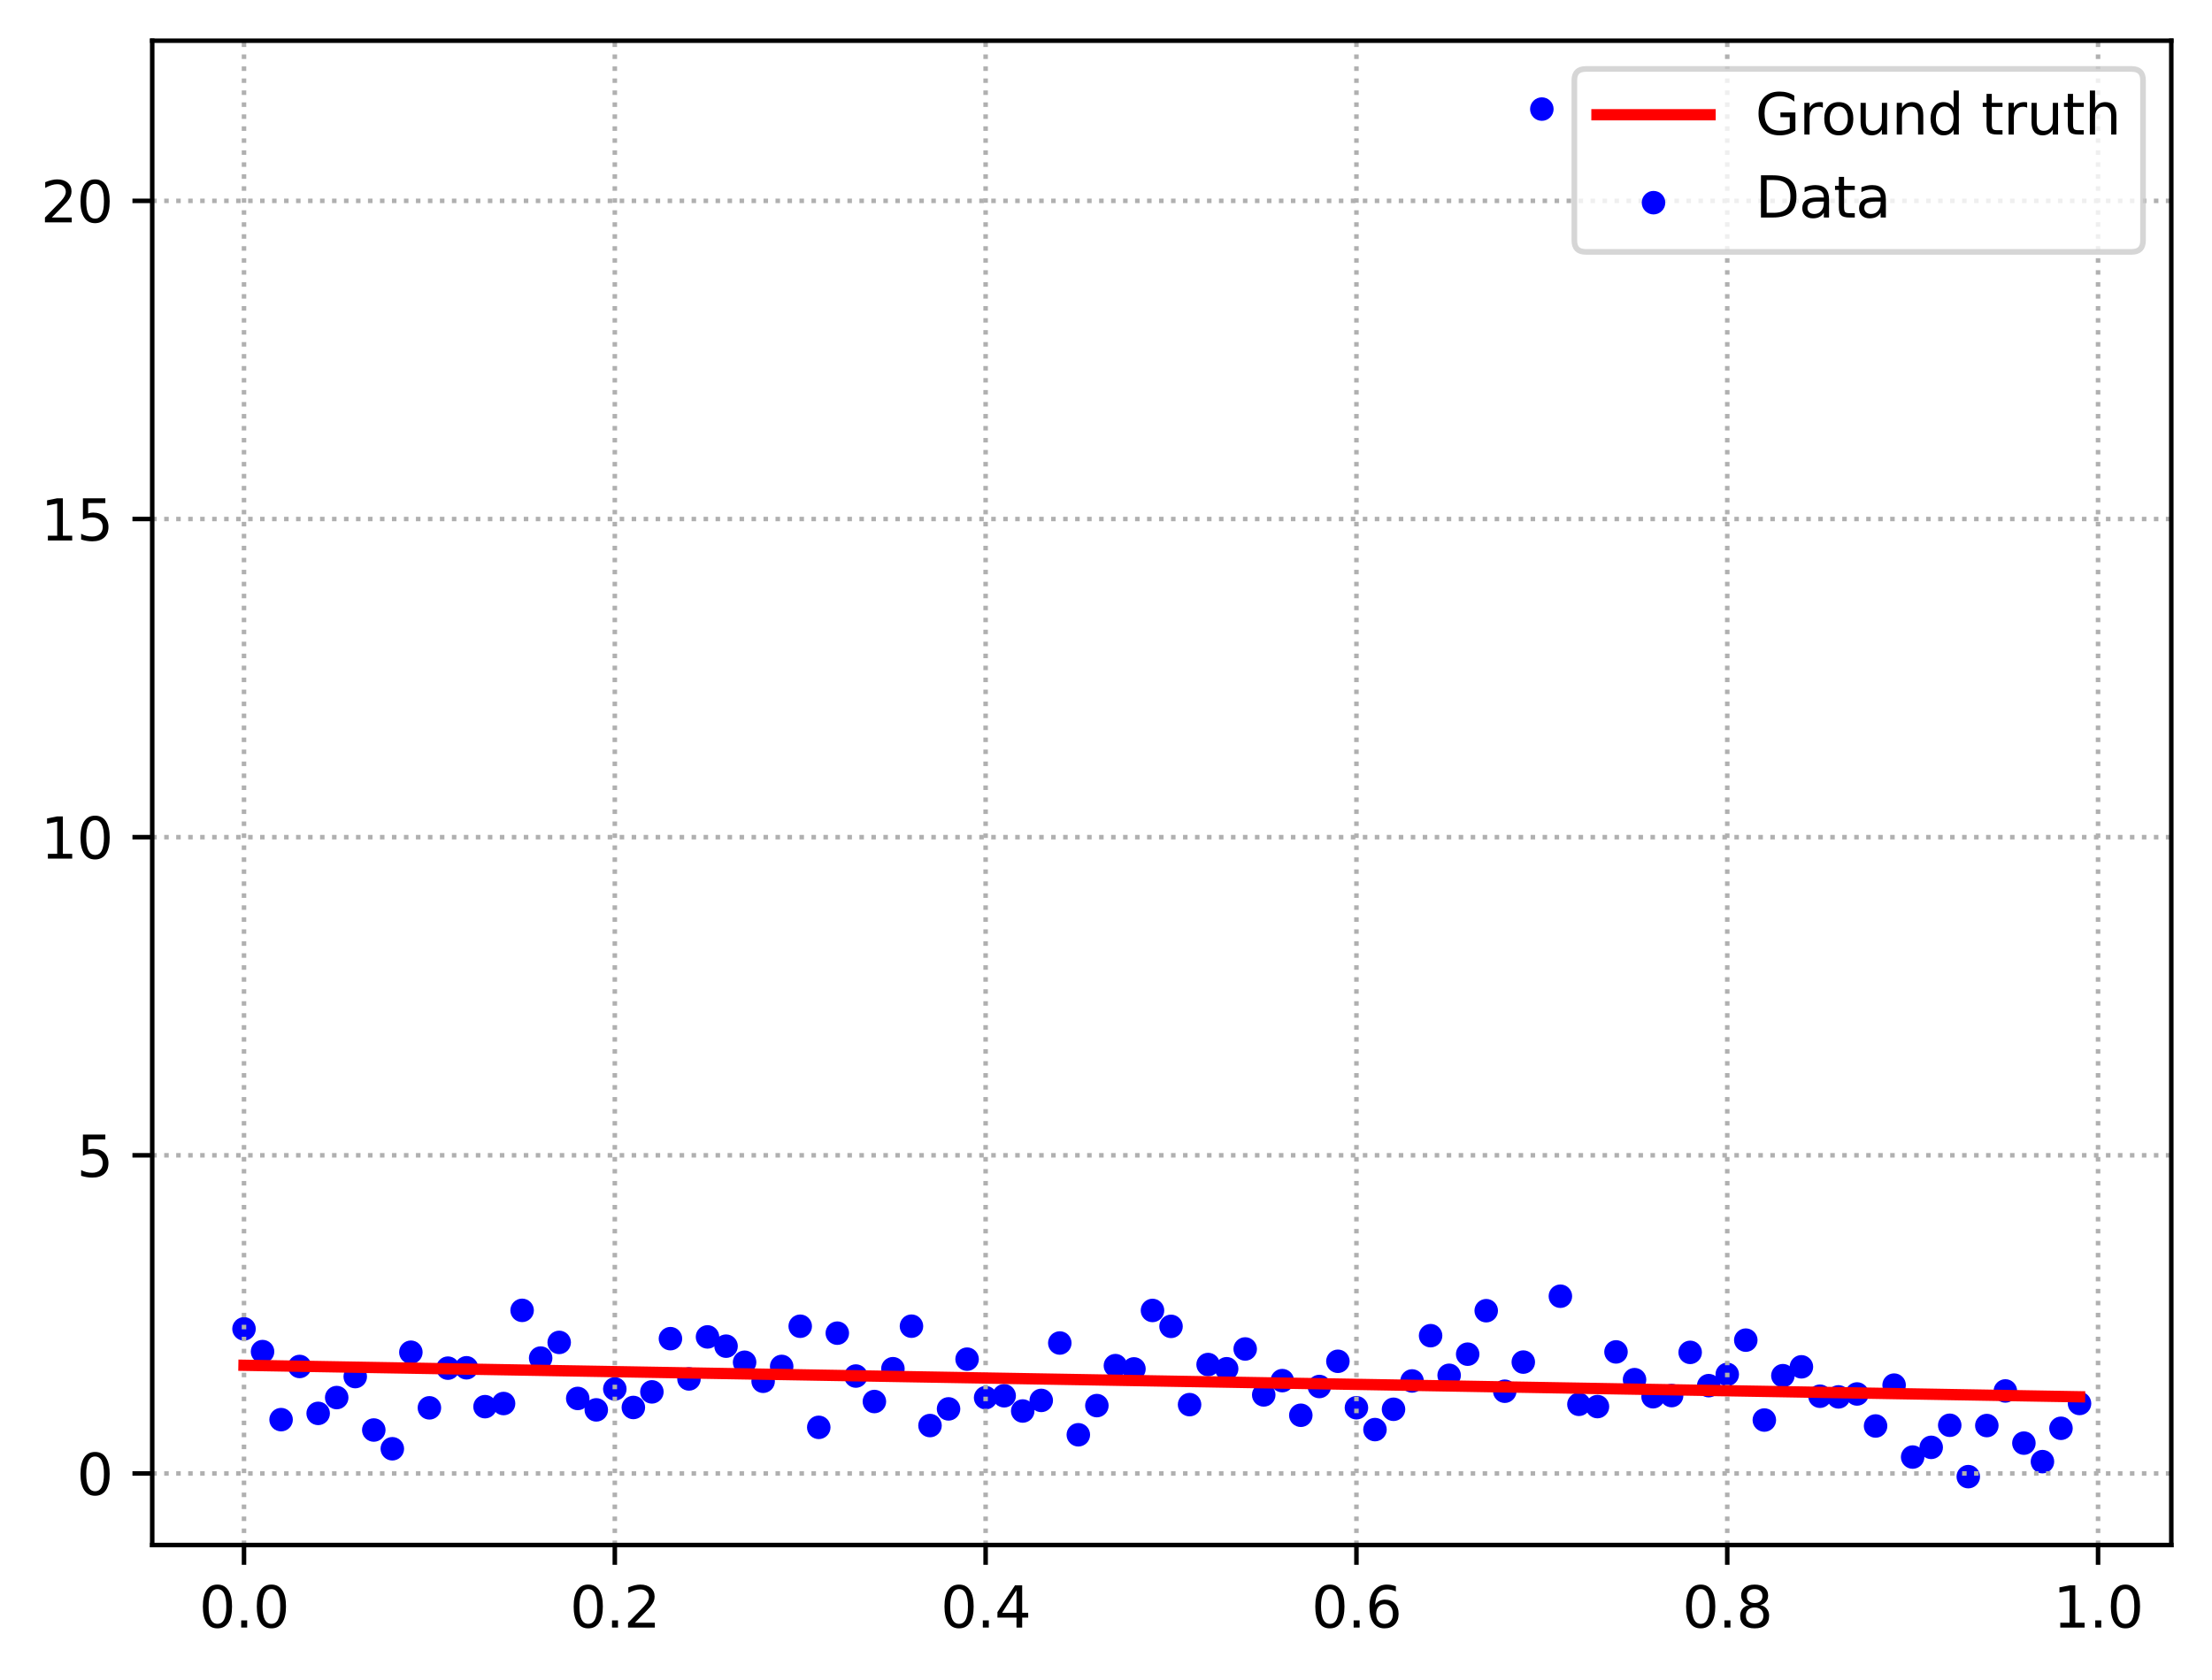 <?xml version="1.0" encoding="utf-8" standalone="no"?>
<!DOCTYPE svg PUBLIC "-//W3C//DTD SVG 1.1//EN"
  "http://www.w3.org/Graphics/SVG/1.1/DTD/svg11.dtd">
<svg xmlns:xlink="http://www.w3.org/1999/xlink" width="391.245pt" height="297.19pt" viewBox="0 0 391.245 297.19" xmlns="http://www.w3.org/2000/svg" version="1.1">
 <defs>
  <style type="text/css">*{stroke-linejoin: round; stroke-linecap: butt}</style>
 </defs>
 <g id="figure_1">
  <g id="patch_1">
   <path d="M 0 297.19 
L 391.245 297.19 
L 391.245 0 
L 0 0 
z
" style="fill: #ffffff"/>
  </g>
  <g id="axes_1">
   <g id="patch_2">
    <path d="M 26.925 273.312 
L 384.045 273.312 
L 384.045 7.2 
L 26.925 7.2 
z
" style="fill: #ffffff"/>
   </g>
   <g id="PathCollection_1">
    <defs>
     <path id="m711067a8f9" d="M 0 1.581 
C 0.419 1.581 0.822 1.415 1.118 1.118 
C 1.415 0.822 1.581 0.419 1.581 0 
C 1.581 -0.419 1.415 -0.822 1.118 -1.118 
C 0.822 -1.415 0.419 -1.581 0 -1.581 
C -0.419 -1.581 -0.822 -1.415 -1.118 -1.118 
C -1.415 -0.822 -1.581 -0.419 -1.581 0 
C -1.581 0.419 -1.415 0.822 -1.118 1.118 
C -0.822 1.415 -0.419 1.581 0 1.581 
z
" style="stroke: #0000ff"/>
    </defs>
    <g clip-path="url(#pd118bd5123)">
     <use xlink:href="#m711067a8f9" x="43.158" y="235.075" style="fill: #0000ff; stroke: #0000ff"/>
     <use xlink:href="#m711067a8f9" x="46.437" y="239.096" style="fill: #0000ff; stroke: #0000ff"/>
     <use xlink:href="#m711067a8f9" x="49.716" y="251.131" style="fill: #0000ff; stroke: #0000ff"/>
     <use xlink:href="#m711067a8f9" x="52.996" y="241.727" style="fill: #0000ff; stroke: #0000ff"/>
     <use xlink:href="#m711067a8f9" x="56.275" y="250.025" style="fill: #0000ff; stroke: #0000ff"/>
     <use xlink:href="#m711067a8f9" x="59.554" y="247.228" style="fill: #0000ff; stroke: #0000ff"/>
     <use xlink:href="#m711067a8f9" x="62.834" y="243.515" style="fill: #0000ff; stroke: #0000ff"/>
     <use xlink:href="#m711067a8f9" x="66.113" y="252.968" style="fill: #0000ff; stroke: #0000ff"/>
     <use xlink:href="#m711067a8f9" x="69.392" y="256.284" style="fill: #0000ff; stroke: #0000ff"/>
     <use xlink:href="#m711067a8f9" x="72.672" y="239.209" style="fill: #0000ff; stroke: #0000ff"/>
     <use xlink:href="#m711067a8f9" x="75.951" y="249.044" style="fill: #0000ff; stroke: #0000ff"/>
     <use xlink:href="#m711067a8f9" x="79.23" y="242.026" style="fill: #0000ff; stroke: #0000ff"/>
     <use xlink:href="#m711067a8f9" x="82.51" y="241.96" style="fill: #0000ff; stroke: #0000ff"/>
     <use xlink:href="#m711067a8f9" x="85.789" y="248.836" style="fill: #0000ff; stroke: #0000ff"/>
     <use xlink:href="#m711067a8f9" x="89.068" y="248.282" style="fill: #0000ff; stroke: #0000ff"/>
     <use xlink:href="#m711067a8f9" x="92.348" y="231.8" style="fill: #0000ff; stroke: #0000ff"/>
     <use xlink:href="#m711067a8f9" x="95.627" y="240.241" style="fill: #0000ff; stroke: #0000ff"/>
     <use xlink:href="#m711067a8f9" x="98.906" y="237.47" style="fill: #0000ff; stroke: #0000ff"/>
     <use xlink:href="#m711067a8f9" x="102.186" y="247.382" style="fill: #0000ff; stroke: #0000ff"/>
     <use xlink:href="#m711067a8f9" x="105.465" y="249.404" style="fill: #0000ff; stroke: #0000ff"/>
     <use xlink:href="#m711067a8f9" x="108.745" y="245.701" style="fill: #0000ff; stroke: #0000ff"/>
     <use xlink:href="#m711067a8f9" x="112.024" y="248.98" style="fill: #0000ff; stroke: #0000ff"/>
     <use xlink:href="#m711067a8f9" x="115.303" y="246.22" style="fill: #0000ff; stroke: #0000ff"/>
     <use xlink:href="#m711067a8f9" x="118.583" y="236.807" style="fill: #0000ff; stroke: #0000ff"/>
     <use xlink:href="#m711067a8f9" x="121.862" y="243.931" style="fill: #0000ff; stroke: #0000ff"/>
     <use xlink:href="#m711067a8f9" x="125.141" y="236.497" style="fill: #0000ff; stroke: #0000ff"/>
     <use xlink:href="#m711067a8f9" x="128.421" y="238.135" style="fill: #0000ff; stroke: #0000ff"/>
     <use xlink:href="#m711067a8f9" x="131.7" y="240.981" style="fill: #0000ff; stroke: #0000ff"/>
     <use xlink:href="#m711067a8f9" x="134.979" y="244.344" style="fill: #0000ff; stroke: #0000ff"/>
     <use xlink:href="#m711067a8f9" x="138.259" y="241.72" style="fill: #0000ff; stroke: #0000ff"/>
     <use xlink:href="#m711067a8f9" x="141.538" y="234.61" style="fill: #0000ff; stroke: #0000ff"/>
     <use xlink:href="#m711067a8f9" x="144.817" y="252.496" style="fill: #0000ff; stroke: #0000ff"/>
     <use xlink:href="#m711067a8f9" x="148.097" y="235.832" style="fill: #0000ff; stroke: #0000ff"/>
     <use xlink:href="#m711067a8f9" x="151.376" y="243.421" style="fill: #0000ff; stroke: #0000ff"/>
     <use xlink:href="#m711067a8f9" x="154.655" y="247.928" style="fill: #0000ff; stroke: #0000ff"/>
     <use xlink:href="#m711067a8f9" x="157.935" y="242.122" style="fill: #0000ff; stroke: #0000ff"/>
     <use xlink:href="#m711067a8f9" x="161.214" y="234.599" style="fill: #0000ff; stroke: #0000ff"/>
     <use xlink:href="#m711067a8f9" x="164.493" y="252.179" style="fill: #0000ff; stroke: #0000ff"/>
     <use xlink:href="#m711067a8f9" x="167.773" y="249.229" style="fill: #0000ff; stroke: #0000ff"/>
     <use xlink:href="#m711067a8f9" x="171.052" y="240.434" style="fill: #0000ff; stroke: #0000ff"/>
     <use xlink:href="#m711067a8f9" x="174.331" y="247.248" style="fill: #0000ff; stroke: #0000ff"/>
     <use xlink:href="#m711067a8f9" x="177.611" y="246.909" style="fill: #0000ff; stroke: #0000ff"/>
     <use xlink:href="#m711067a8f9" x="180.89" y="249.605" style="fill: #0000ff; stroke: #0000ff"/>
     <use xlink:href="#m711067a8f9" x="184.169" y="247.73" style="fill: #0000ff; stroke: #0000ff"/>
     <use xlink:href="#m711067a8f9" x="187.449" y="237.577" style="fill: #0000ff; stroke: #0000ff"/>
     <use xlink:href="#m711067a8f9" x="190.728" y="253.81" style="fill: #0000ff; stroke: #0000ff"/>
     <use xlink:href="#m711067a8f9" x="194.007" y="248.649" style="fill: #0000ff; stroke: #0000ff"/>
     <use xlink:href="#m711067a8f9" x="197.287" y="241.58" style="fill: #0000ff; stroke: #0000ff"/>
     <use xlink:href="#m711067a8f9" x="200.566" y="242.157" style="fill: #0000ff; stroke: #0000ff"/>
     <use xlink:href="#m711067a8f9" x="203.845" y="231.818" style="fill: #0000ff; stroke: #0000ff"/>
     <use xlink:href="#m711067a8f9" x="207.125" y="234.633" style="fill: #0000ff; stroke: #0000ff"/>
     <use xlink:href="#m711067a8f9" x="210.404" y="248.476" style="fill: #0000ff; stroke: #0000ff"/>
     <use xlink:href="#m711067a8f9" x="213.683" y="241.385" style="fill: #0000ff; stroke: #0000ff"/>
     <use xlink:href="#m711067a8f9" x="216.963" y="242.13" style="fill: #0000ff; stroke: #0000ff"/>
     <use xlink:href="#m711067a8f9" x="220.242" y="238.63" style="fill: #0000ff; stroke: #0000ff"/>
     <use xlink:href="#m711067a8f9" x="223.521" y="246.757" style="fill: #0000ff; stroke: #0000ff"/>
     <use xlink:href="#m711067a8f9" x="226.801" y="244.231" style="fill: #0000ff; stroke: #0000ff"/>
     <use xlink:href="#m711067a8f9" x="230.08" y="250.358" style="fill: #0000ff; stroke: #0000ff"/>
     <use xlink:href="#m711067a8f9" x="233.359" y="245.272" style="fill: #0000ff; stroke: #0000ff"/>
     <use xlink:href="#m711067a8f9" x="236.639" y="240.81" style="fill: #0000ff; stroke: #0000ff"/>
     <use xlink:href="#m711067a8f9" x="239.918" y="249.027" style="fill: #0000ff; stroke: #0000ff"/>
     <use xlink:href="#m711067a8f9" x="243.197" y="252.893" style="fill: #0000ff; stroke: #0000ff"/>
     <use xlink:href="#m711067a8f9" x="246.477" y="249.3" style="fill: #0000ff; stroke: #0000ff"/>
     <use xlink:href="#m711067a8f9" x="249.756" y="244.289" style="fill: #0000ff; stroke: #0000ff"/>
     <use xlink:href="#m711067a8f9" x="253.035" y="236.279" style="fill: #0000ff; stroke: #0000ff"/>
     <use xlink:href="#m711067a8f9" x="256.315" y="243.289" style="fill: #0000ff; stroke: #0000ff"/>
     <use xlink:href="#m711067a8f9" x="259.594" y="239.553" style="fill: #0000ff; stroke: #0000ff"/>
     <use xlink:href="#m711067a8f9" x="262.873" y="231.861" style="fill: #0000ff; stroke: #0000ff"/>
     <use xlink:href="#m711067a8f9" x="266.153" y="246.106" style="fill: #0000ff; stroke: #0000ff"/>
     <use xlink:href="#m711067a8f9" x="269.432" y="240.952" style="fill: #0000ff; stroke: #0000ff"/>
     <use xlink:href="#m711067a8f9" x="272.711" y="19.296" style="fill: #0000ff; stroke: #0000ff"/>
     <use xlink:href="#m711067a8f9" x="275.991" y="229.298" style="fill: #0000ff; stroke: #0000ff"/>
     <use xlink:href="#m711067a8f9" x="279.27" y="248.422" style="fill: #0000ff; stroke: #0000ff"/>
     <use xlink:href="#m711067a8f9" x="282.549" y="248.823" style="fill: #0000ff; stroke: #0000ff"/>
     <use xlink:href="#m711067a8f9" x="285.829" y="239.15" style="fill: #0000ff; stroke: #0000ff"/>
     <use xlink:href="#m711067a8f9" x="289.108" y="244.06" style="fill: #0000ff; stroke: #0000ff"/>
     <use xlink:href="#m711067a8f9" x="292.387" y="247.083" style="fill: #0000ff; stroke: #0000ff"/>
     <use xlink:href="#m711067a8f9" x="295.667" y="246.878" style="fill: #0000ff; stroke: #0000ff"/>
     <use xlink:href="#m711067a8f9" x="298.946" y="239.233" style="fill: #0000ff; stroke: #0000ff"/>
     <use xlink:href="#m711067a8f9" x="302.225" y="245.119" style="fill: #0000ff; stroke: #0000ff"/>
     <use xlink:href="#m711067a8f9" x="305.505" y="243.128" style="fill: #0000ff; stroke: #0000ff"/>
     <use xlink:href="#m711067a8f9" x="308.784" y="237.069" style="fill: #0000ff; stroke: #0000ff"/>
     <use xlink:href="#m711067a8f9" x="312.064" y="251.204" style="fill: #0000ff; stroke: #0000ff"/>
     <use xlink:href="#m711067a8f9" x="315.343" y="243.356" style="fill: #0000ff; stroke: #0000ff"/>
     <use xlink:href="#m711067a8f9" x="318.622" y="241.79" style="fill: #0000ff; stroke: #0000ff"/>
     <use xlink:href="#m711067a8f9" x="321.902" y="246.991" style="fill: #0000ff; stroke: #0000ff"/>
     <use xlink:href="#m711067a8f9" x="325.181" y="247.107" style="fill: #0000ff; stroke: #0000ff"/>
     <use xlink:href="#m711067a8f9" x="328.46" y="246.591" style="fill: #0000ff; stroke: #0000ff"/>
     <use xlink:href="#m711067a8f9" x="331.74" y="252.254" style="fill: #0000ff; stroke: #0000ff"/>
     <use xlink:href="#m711067a8f9" x="335.019" y="245.027" style="fill: #0000ff; stroke: #0000ff"/>
     <use xlink:href="#m711067a8f9" x="338.298" y="257.752" style="fill: #0000ff; stroke: #0000ff"/>
     <use xlink:href="#m711067a8f9" x="341.578" y="256.034" style="fill: #0000ff; stroke: #0000ff"/>
     <use xlink:href="#m711067a8f9" x="344.857" y="252.127" style="fill: #0000ff; stroke: #0000ff"/>
     <use xlink:href="#m711067a8f9" x="348.136" y="261.216" style="fill: #0000ff; stroke: #0000ff"/>
     <use xlink:href="#m711067a8f9" x="351.416" y="252.179" style="fill: #0000ff; stroke: #0000ff"/>
     <use xlink:href="#m711067a8f9" x="354.695" y="246.057" style="fill: #0000ff; stroke: #0000ff"/>
     <use xlink:href="#m711067a8f9" x="357.974" y="255.287" style="fill: #0000ff; stroke: #0000ff"/>
     <use xlink:href="#m711067a8f9" x="361.254" y="258.56" style="fill: #0000ff; stroke: #0000ff"/>
     <use xlink:href="#m711067a8f9" x="364.533" y="252.663" style="fill: #0000ff; stroke: #0000ff"/>
     <use xlink:href="#m711067a8f9" x="367.812" y="248.272" style="fill: #0000ff; stroke: #0000ff"/>
    </g>
   </g>
   <g id="matplotlib.axis_1">
    <g id="xtick_1">
     <g id="line2d_1">
      <path d="M 43.158 273.312 
L 43.158 7.2 
" clip-path="url(#pd118bd5123)" style="fill: none; stroke-dasharray: 0.8,1.32; stroke-dashoffset: 0; stroke: #b0b0b0; stroke-width: 0.8"/>
     </g>
     <g id="line2d_2">
      <defs>
       <path id="mae2f365fec" d="M 0 0 
L 0 3.5 
" style="stroke: #000000; stroke-width: 0.8"/>
      </defs>
      <g>
       <use xlink:href="#mae2f365fec" x="43.158" y="273.312" style="stroke: #000000; stroke-width: 0.8"/>
      </g>
     </g>
     <g id="text_1">
      <!-- 0.0 -->
      <g transform="translate(35.206 287.91) scale(0.1 -0.1)">
       <defs>
        <path id="DejaVuSans-30" d="M 2034 4250 
Q 1547 4250 1301 3770 
Q 1056 3291 1056 2328 
Q 1056 1369 1301 889 
Q 1547 409 2034 409 
Q 2525 409 2770 889 
Q 3016 1369 3016 2328 
Q 3016 3291 2770 3770 
Q 2525 4250 2034 4250 
z
M 2034 4750 
Q 2819 4750 3233 4129 
Q 3647 3509 3647 2328 
Q 3647 1150 3233 529 
Q 2819 -91 2034 -91 
Q 1250 -91 836 529 
Q 422 1150 422 2328 
Q 422 3509 836 4129 
Q 1250 4750 2034 4750 
z
" transform="scale(0.016)"/>
        <path id="DejaVuSans-2e" d="M 684 794 
L 1344 794 
L 1344 0 
L 684 0 
L 684 794 
z
" transform="scale(0.016)"/>
       </defs>
       <use xlink:href="#DejaVuSans-30"/>
       <use xlink:href="#DejaVuSans-2e" x="63.623"/>
       <use xlink:href="#DejaVuSans-30" x="95.41"/>
      </g>
     </g>
    </g>
    <g id="xtick_2">
     <g id="line2d_3">
      <path d="M 108.745 273.312 
L 108.745 7.2 
" clip-path="url(#pd118bd5123)" style="fill: none; stroke-dasharray: 0.8,1.32; stroke-dashoffset: 0; stroke: #b0b0b0; stroke-width: 0.8"/>
     </g>
     <g id="line2d_4">
      <g>
       <use xlink:href="#mae2f365fec" x="108.745" y="273.312" style="stroke: #000000; stroke-width: 0.8"/>
      </g>
     </g>
     <g id="text_2">
      <!-- 0.2 -->
      <g transform="translate(100.793 287.91) scale(0.1 -0.1)">
       <defs>
        <path id="DejaVuSans-32" d="M 1228 531 
L 3431 531 
L 3431 0 
L 469 0 
L 469 531 
Q 828 903 1448 1529 
Q 2069 2156 2228 2338 
Q 2531 2678 2651 2914 
Q 2772 3150 2772 3378 
Q 2772 3750 2511 3984 
Q 2250 4219 1831 4219 
Q 1534 4219 1204 4116 
Q 875 4013 500 3803 
L 500 4441 
Q 881 4594 1212 4672 
Q 1544 4750 1819 4750 
Q 2544 4750 2975 4387 
Q 3406 4025 3406 3419 
Q 3406 3131 3298 2873 
Q 3191 2616 2906 2266 
Q 2828 2175 2409 1742 
Q 1991 1309 1228 531 
z
" transform="scale(0.016)"/>
       </defs>
       <use xlink:href="#DejaVuSans-30"/>
       <use xlink:href="#DejaVuSans-2e" x="63.623"/>
       <use xlink:href="#DejaVuSans-32" x="95.41"/>
      </g>
     </g>
    </g>
    <g id="xtick_3">
     <g id="line2d_5">
      <path d="M 174.331 273.312 
L 174.331 7.2 
" clip-path="url(#pd118bd5123)" style="fill: none; stroke-dasharray: 0.8,1.32; stroke-dashoffset: 0; stroke: #b0b0b0; stroke-width: 0.8"/>
     </g>
     <g id="line2d_6">
      <g>
       <use xlink:href="#mae2f365fec" x="174.331" y="273.312" style="stroke: #000000; stroke-width: 0.8"/>
      </g>
     </g>
     <g id="text_3">
      <!-- 0.4 -->
      <g transform="translate(166.38 287.91) scale(0.1 -0.1)">
       <defs>
        <path id="DejaVuSans-34" d="M 2419 4116 
L 825 1625 
L 2419 1625 
L 2419 4116 
z
M 2253 4666 
L 3047 4666 
L 3047 1625 
L 3713 1625 
L 3713 1100 
L 3047 1100 
L 3047 0 
L 2419 0 
L 2419 1100 
L 313 1100 
L 313 1709 
L 2253 4666 
z
" transform="scale(0.016)"/>
       </defs>
       <use xlink:href="#DejaVuSans-30"/>
       <use xlink:href="#DejaVuSans-2e" x="63.623"/>
       <use xlink:href="#DejaVuSans-34" x="95.41"/>
      </g>
     </g>
    </g>
    <g id="xtick_4">
     <g id="line2d_7">
      <path d="M 239.918 273.312 
L 239.918 7.2 
" clip-path="url(#pd118bd5123)" style="fill: none; stroke-dasharray: 0.8,1.32; stroke-dashoffset: 0; stroke: #b0b0b0; stroke-width: 0.8"/>
     </g>
     <g id="line2d_8">
      <g>
       <use xlink:href="#mae2f365fec" x="239.918" y="273.312" style="stroke: #000000; stroke-width: 0.8"/>
      </g>
     </g>
     <g id="text_4">
      <!-- 0.6 -->
      <g transform="translate(231.966 287.91) scale(0.1 -0.1)">
       <defs>
        <path id="DejaVuSans-36" d="M 2113 2584 
Q 1688 2584 1439 2293 
Q 1191 2003 1191 1497 
Q 1191 994 1439 701 
Q 1688 409 2113 409 
Q 2538 409 2786 701 
Q 3034 994 3034 1497 
Q 3034 2003 2786 2293 
Q 2538 2584 2113 2584 
z
M 3366 4563 
L 3366 3988 
Q 3128 4100 2886 4159 
Q 2644 4219 2406 4219 
Q 1781 4219 1451 3797 
Q 1122 3375 1075 2522 
Q 1259 2794 1537 2939 
Q 1816 3084 2150 3084 
Q 2853 3084 3261 2657 
Q 3669 2231 3669 1497 
Q 3669 778 3244 343 
Q 2819 -91 2113 -91 
Q 1303 -91 875 529 
Q 447 1150 447 2328 
Q 447 3434 972 4092 
Q 1497 4750 2381 4750 
Q 2619 4750 2861 4703 
Q 3103 4656 3366 4563 
z
" transform="scale(0.016)"/>
       </defs>
       <use xlink:href="#DejaVuSans-30"/>
       <use xlink:href="#DejaVuSans-2e" x="63.623"/>
       <use xlink:href="#DejaVuSans-36" x="95.41"/>
      </g>
     </g>
    </g>
    <g id="xtick_5">
     <g id="line2d_9">
      <path d="M 305.505 273.312 
L 305.505 7.2 
" clip-path="url(#pd118bd5123)" style="fill: none; stroke-dasharray: 0.8,1.32; stroke-dashoffset: 0; stroke: #b0b0b0; stroke-width: 0.8"/>
     </g>
     <g id="line2d_10">
      <g>
       <use xlink:href="#mae2f365fec" x="305.505" y="273.312" style="stroke: #000000; stroke-width: 0.8"/>
      </g>
     </g>
     <g id="text_5">
      <!-- 0.8 -->
      <g transform="translate(297.553 287.91) scale(0.1 -0.1)">
       <defs>
        <path id="DejaVuSans-38" d="M 2034 2216 
Q 1584 2216 1326 1975 
Q 1069 1734 1069 1313 
Q 1069 891 1326 650 
Q 1584 409 2034 409 
Q 2484 409 2743 651 
Q 3003 894 3003 1313 
Q 3003 1734 2745 1975 
Q 2488 2216 2034 2216 
z
M 1403 2484 
Q 997 2584 770 2862 
Q 544 3141 544 3541 
Q 544 4100 942 4425 
Q 1341 4750 2034 4750 
Q 2731 4750 3128 4425 
Q 3525 4100 3525 3541 
Q 3525 3141 3298 2862 
Q 3072 2584 2669 2484 
Q 3125 2378 3379 2068 
Q 3634 1759 3634 1313 
Q 3634 634 3220 271 
Q 2806 -91 2034 -91 
Q 1263 -91 848 271 
Q 434 634 434 1313 
Q 434 1759 690 2068 
Q 947 2378 1403 2484 
z
M 1172 3481 
Q 1172 3119 1398 2916 
Q 1625 2713 2034 2713 
Q 2441 2713 2670 2916 
Q 2900 3119 2900 3481 
Q 2900 3844 2670 4047 
Q 2441 4250 2034 4250 
Q 1625 4250 1398 4047 
Q 1172 3844 1172 3481 
z
" transform="scale(0.016)"/>
       </defs>
       <use xlink:href="#DejaVuSans-30"/>
       <use xlink:href="#DejaVuSans-2e" x="63.623"/>
       <use xlink:href="#DejaVuSans-38" x="95.41"/>
      </g>
     </g>
    </g>
    <g id="xtick_6">
     <g id="line2d_11">
      <path d="M 371.092 273.312 
L 371.092 7.2 
" clip-path="url(#pd118bd5123)" style="fill: none; stroke-dasharray: 0.8,1.32; stroke-dashoffset: 0; stroke: #b0b0b0; stroke-width: 0.8"/>
     </g>
     <g id="line2d_12">
      <g>
       <use xlink:href="#mae2f365fec" x="371.092" y="273.312" style="stroke: #000000; stroke-width: 0.8"/>
      </g>
     </g>
     <g id="text_6">
      <!-- 1.0 -->
      <g transform="translate(363.14 287.91) scale(0.1 -0.1)">
       <defs>
        <path id="DejaVuSans-31" d="M 794 531 
L 1825 531 
L 1825 4091 
L 703 3866 
L 703 4441 
L 1819 4666 
L 2450 4666 
L 2450 531 
L 3481 531 
L 3481 0 
L 794 0 
L 794 531 
z
" transform="scale(0.016)"/>
       </defs>
       <use xlink:href="#DejaVuSans-31"/>
       <use xlink:href="#DejaVuSans-2e" x="63.623"/>
       <use xlink:href="#DejaVuSans-30" x="95.41"/>
      </g>
     </g>
    </g>
   </g>
   <g id="matplotlib.axis_2">
    <g id="ytick_1">
     <g id="line2d_13">
      <path d="M 26.925 260.652 
L 384.045 260.652 
" clip-path="url(#pd118bd5123)" style="fill: none; stroke-dasharray: 0.8,1.32; stroke-dashoffset: 0; stroke: #b0b0b0; stroke-width: 0.8"/>
     </g>
     <g id="line2d_14">
      <defs>
       <path id="m6a36a3dc8b" d="M 0 0 
L -3.5 0 
" style="stroke: #000000; stroke-width: 0.8"/>
      </defs>
      <g>
       <use xlink:href="#m6a36a3dc8b" x="26.925" y="260.652" style="stroke: #000000; stroke-width: 0.8"/>
      </g>
     </g>
     <g id="text_7">
      <!-- 0 -->
      <g transform="translate(13.562 264.451) scale(0.1 -0.1)">
       <use xlink:href="#DejaVuSans-30"/>
      </g>
     </g>
    </g>
    <g id="ytick_2">
     <g id="line2d_15">
      <path d="M 26.925 204.372 
L 384.045 204.372 
" clip-path="url(#pd118bd5123)" style="fill: none; stroke-dasharray: 0.8,1.32; stroke-dashoffset: 0; stroke: #b0b0b0; stroke-width: 0.8"/>
     </g>
     <g id="line2d_16">
      <g>
       <use xlink:href="#m6a36a3dc8b" x="26.925" y="204.372" style="stroke: #000000; stroke-width: 0.8"/>
      </g>
     </g>
     <g id="text_8">
      <!-- 5 -->
      <g transform="translate(13.562 208.171) scale(0.1 -0.1)">
       <defs>
        <path id="DejaVuSans-35" d="M 691 4666 
L 3169 4666 
L 3169 4134 
L 1269 4134 
L 1269 2991 
Q 1406 3038 1543 3061 
Q 1681 3084 1819 3084 
Q 2600 3084 3056 2656 
Q 3513 2228 3513 1497 
Q 3513 744 3044 326 
Q 2575 -91 1722 -91 
Q 1428 -91 1123 -41 
Q 819 9 494 109 
L 494 744 
Q 775 591 1075 516 
Q 1375 441 1709 441 
Q 2250 441 2565 725 
Q 2881 1009 2881 1497 
Q 2881 1984 2565 2268 
Q 2250 2553 1709 2553 
Q 1456 2553 1204 2497 
Q 953 2441 691 2322 
L 691 4666 
z
" transform="scale(0.016)"/>
       </defs>
       <use xlink:href="#DejaVuSans-35"/>
      </g>
     </g>
    </g>
    <g id="ytick_3">
     <g id="line2d_17">
      <path d="M 26.925 148.092 
L 384.045 148.092 
" clip-path="url(#pd118bd5123)" style="fill: none; stroke-dasharray: 0.8,1.32; stroke-dashoffset: 0; stroke: #b0b0b0; stroke-width: 0.8"/>
     </g>
     <g id="line2d_18">
      <g>
       <use xlink:href="#m6a36a3dc8b" x="26.925" y="148.092" style="stroke: #000000; stroke-width: 0.8"/>
      </g>
     </g>
     <g id="text_9">
      <!-- 10 -->
      <g transform="translate(7.2 151.891) scale(0.1 -0.1)">
       <use xlink:href="#DejaVuSans-31"/>
       <use xlink:href="#DejaVuSans-30" x="63.623"/>
      </g>
     </g>
    </g>
    <g id="ytick_4">
     <g id="line2d_19">
      <path d="M 26.925 91.812 
L 384.045 91.812 
" clip-path="url(#pd118bd5123)" style="fill: none; stroke-dasharray: 0.8,1.32; stroke-dashoffset: 0; stroke: #b0b0b0; stroke-width: 0.8"/>
     </g>
     <g id="line2d_20">
      <g>
       <use xlink:href="#m6a36a3dc8b" x="26.925" y="91.812" style="stroke: #000000; stroke-width: 0.8"/>
      </g>
     </g>
     <g id="text_10">
      <!-- 15 -->
      <g transform="translate(7.2 95.612) scale(0.1 -0.1)">
       <use xlink:href="#DejaVuSans-31"/>
       <use xlink:href="#DejaVuSans-35" x="63.623"/>
      </g>
     </g>
    </g>
    <g id="ytick_5">
     <g id="line2d_21">
      <path d="M 26.925 35.532 
L 384.045 35.532 
" clip-path="url(#pd118bd5123)" style="fill: none; stroke-dasharray: 0.8,1.32; stroke-dashoffset: 0; stroke: #b0b0b0; stroke-width: 0.8"/>
     </g>
     <g id="line2d_22">
      <g>
       <use xlink:href="#m6a36a3dc8b" x="26.925" y="35.532" style="stroke: #000000; stroke-width: 0.8"/>
      </g>
     </g>
     <g id="text_11">
      <!-- 20 -->
      <g transform="translate(7.2 39.332) scale(0.1 -0.1)">
       <use xlink:href="#DejaVuSans-32"/>
       <use xlink:href="#DejaVuSans-30" x="63.623"/>
      </g>
     </g>
    </g>
   </g>
   <g id="line2d_23">
    <path d="M 43.158 241.517 
L 46.437 241.573 
L 49.716 241.629 
L 52.996 241.686 
L 56.275 241.742 
L 59.554 241.798 
L 62.834 241.855 
L 66.113 241.911 
L 69.392 241.967 
L 72.672 242.023 
L 75.951 242.08 
L 79.23 242.136 
L 82.51 242.192 
L 85.789 242.248 
L 89.068 242.305 
L 92.348 242.361 
L 95.627 242.417 
L 98.906 242.474 
L 102.186 242.53 
L 105.465 242.586 
L 108.745 242.642 
L 112.024 242.699 
L 115.303 242.755 
L 118.583 242.811 
L 121.862 242.868 
L 125.141 242.924 
L 128.421 242.98 
L 131.7 243.036 
L 134.979 243.093 
L 138.259 243.149 
L 141.538 243.205 
L 144.817 243.262 
L 148.097 243.318 
L 151.376 243.374 
L 154.655 243.43 
L 157.935 243.487 
L 161.214 243.543 
L 164.493 243.599 
L 167.773 243.655 
L 171.052 243.712 
L 174.331 243.768 
L 177.611 243.824 
L 180.89 243.881 
L 184.169 243.937 
L 187.449 243.993 
L 190.728 244.049 
L 194.007 244.106 
L 197.287 244.162 
L 200.566 244.218 
L 203.845 244.275 
L 207.125 244.331 
L 210.404 244.387 
L 213.683 244.443 
L 216.963 244.5 
L 220.242 244.556 
L 223.521 244.612 
L 226.801 244.669 
L 230.08 244.725 
L 233.359 244.781 
L 236.639 244.837 
L 239.918 244.894 
L 243.197 244.95 
L 246.477 245.006 
L 249.756 245.062 
L 253.035 245.119 
L 256.315 245.175 
L 259.594 245.231 
L 262.873 245.288 
L 266.153 245.344 
L 269.432 245.4 
L 272.711 245.456 
L 275.991 245.513 
L 279.27 245.569 
L 282.549 245.625 
L 285.829 245.682 
L 289.108 245.738 
L 292.387 245.794 
L 295.667 245.85 
L 298.946 245.907 
L 302.225 245.963 
L 305.505 246.019 
L 308.784 246.076 
L 312.064 246.132 
L 315.343 246.188 
L 318.622 246.244 
L 321.902 246.301 
L 325.181 246.357 
L 328.46 246.413 
L 331.74 246.469 
L 335.019 246.526 
L 338.298 246.582 
L 341.578 246.638 
L 344.857 246.695 
L 348.136 246.751 
L 351.416 246.807 
L 354.695 246.863 
L 357.974 246.92 
L 361.254 246.976 
L 364.533 247.032 
L 367.812 247.089 
" clip-path="url(#pd118bd5123)" style="fill: none; stroke: #ff0000; stroke-width: 2; stroke-linecap: square"/>
   </g>
   <g id="patch_3">
    <path d="M 26.925 273.312 
L 26.925 7.2 
" style="fill: none; stroke: #000000; stroke-width: 0.8; stroke-linejoin: miter; stroke-linecap: square"/>
   </g>
   <g id="patch_4">
    <path d="M 384.045 273.312 
L 384.045 7.2 
" style="fill: none; stroke: #000000; stroke-width: 0.8; stroke-linejoin: miter; stroke-linecap: square"/>
   </g>
   <g id="patch_5">
    <path d="M 26.925 273.312 
L 384.045 273.312 
" style="fill: none; stroke: #000000; stroke-width: 0.8; stroke-linejoin: miter; stroke-linecap: square"/>
   </g>
   <g id="patch_6">
    <path d="M 26.925 7.2 
L 384.045 7.2 
" style="fill: none; stroke: #000000; stroke-width: 0.8; stroke-linejoin: miter; stroke-linecap: square"/>
   </g>
   <g id="legend_1">
    <g id="patch_7">
     <path d="M 280.464 44.556 
L 377.045 44.556 
Q 379.045 44.556 379.045 42.556 
L 379.045 14.2 
Q 379.045 12.2 377.045 12.2 
L 280.464 12.2 
Q 278.464 12.2 278.464 14.2 
L 278.464 42.556 
Q 278.464 44.556 280.464 44.556 
z
" style="fill: #ffffff; opacity: 0.8; stroke: #cccccc; stroke-linejoin: miter"/>
    </g>
    <g id="line2d_24">
     <path d="M 282.464 20.298 
L 292.464 20.298 
L 302.464 20.298 
" style="fill: none; stroke: #ff0000; stroke-width: 2; stroke-linecap: square"/>
    </g>
    <g id="text_12">
     <!-- Ground truth -->
     <g transform="translate(310.464 23.798) scale(0.1 -0.1)">
      <defs>
       <path id="DejaVuSans-47" d="M 3809 666 
L 3809 1919 
L 2778 1919 
L 2778 2438 
L 4434 2438 
L 4434 434 
Q 4069 175 3628 42 
Q 3188 -91 2688 -91 
Q 1594 -91 976 548 
Q 359 1188 359 2328 
Q 359 3472 976 4111 
Q 1594 4750 2688 4750 
Q 3144 4750 3555 4637 
Q 3966 4525 4313 4306 
L 4313 3634 
Q 3963 3931 3569 4081 
Q 3175 4231 2741 4231 
Q 1884 4231 1454 3753 
Q 1025 3275 1025 2328 
Q 1025 1384 1454 906 
Q 1884 428 2741 428 
Q 3075 428 3337 486 
Q 3600 544 3809 666 
z
" transform="scale(0.016)"/>
       <path id="DejaVuSans-72" d="M 2631 2963 
Q 2534 3019 2420 3045 
Q 2306 3072 2169 3072 
Q 1681 3072 1420 2755 
Q 1159 2438 1159 1844 
L 1159 0 
L 581 0 
L 581 3500 
L 1159 3500 
L 1159 2956 
Q 1341 3275 1631 3429 
Q 1922 3584 2338 3584 
Q 2397 3584 2469 3576 
Q 2541 3569 2628 3553 
L 2631 2963 
z
" transform="scale(0.016)"/>
       <path id="DejaVuSans-6f" d="M 1959 3097 
Q 1497 3097 1228 2736 
Q 959 2375 959 1747 
Q 959 1119 1226 758 
Q 1494 397 1959 397 
Q 2419 397 2687 759 
Q 2956 1122 2956 1747 
Q 2956 2369 2687 2733 
Q 2419 3097 1959 3097 
z
M 1959 3584 
Q 2709 3584 3137 3096 
Q 3566 2609 3566 1747 
Q 3566 888 3137 398 
Q 2709 -91 1959 -91 
Q 1206 -91 779 398 
Q 353 888 353 1747 
Q 353 2609 779 3096 
Q 1206 3584 1959 3584 
z
" transform="scale(0.016)"/>
       <path id="DejaVuSans-75" d="M 544 1381 
L 544 3500 
L 1119 3500 
L 1119 1403 
Q 1119 906 1312 657 
Q 1506 409 1894 409 
Q 2359 409 2629 706 
Q 2900 1003 2900 1516 
L 2900 3500 
L 3475 3500 
L 3475 0 
L 2900 0 
L 2900 538 
Q 2691 219 2414 64 
Q 2138 -91 1772 -91 
Q 1169 -91 856 284 
Q 544 659 544 1381 
z
M 1991 3584 
L 1991 3584 
z
" transform="scale(0.016)"/>
       <path id="DejaVuSans-6e" d="M 3513 2113 
L 3513 0 
L 2938 0 
L 2938 2094 
Q 2938 2591 2744 2837 
Q 2550 3084 2163 3084 
Q 1697 3084 1428 2787 
Q 1159 2491 1159 1978 
L 1159 0 
L 581 0 
L 581 3500 
L 1159 3500 
L 1159 2956 
Q 1366 3272 1645 3428 
Q 1925 3584 2291 3584 
Q 2894 3584 3203 3211 
Q 3513 2838 3513 2113 
z
" transform="scale(0.016)"/>
       <path id="DejaVuSans-64" d="M 2906 2969 
L 2906 4863 
L 3481 4863 
L 3481 0 
L 2906 0 
L 2906 525 
Q 2725 213 2448 61 
Q 2172 -91 1784 -91 
Q 1150 -91 751 415 
Q 353 922 353 1747 
Q 353 2572 751 3078 
Q 1150 3584 1784 3584 
Q 2172 3584 2448 3432 
Q 2725 3281 2906 2969 
z
M 947 1747 
Q 947 1113 1208 752 
Q 1469 391 1925 391 
Q 2381 391 2643 752 
Q 2906 1113 2906 1747 
Q 2906 2381 2643 2742 
Q 2381 3103 1925 3103 
Q 1469 3103 1208 2742 
Q 947 2381 947 1747 
z
" transform="scale(0.016)"/>
       <path id="DejaVuSans-20" transform="scale(0.016)"/>
       <path id="DejaVuSans-74" d="M 1172 4494 
L 1172 3500 
L 2356 3500 
L 2356 3053 
L 1172 3053 
L 1172 1153 
Q 1172 725 1289 603 
Q 1406 481 1766 481 
L 2356 481 
L 2356 0 
L 1766 0 
Q 1100 0 847 248 
Q 594 497 594 1153 
L 594 3053 
L 172 3053 
L 172 3500 
L 594 3500 
L 594 4494 
L 1172 4494 
z
" transform="scale(0.016)"/>
       <path id="DejaVuSans-68" d="M 3513 2113 
L 3513 0 
L 2938 0 
L 2938 2094 
Q 2938 2591 2744 2837 
Q 2550 3084 2163 3084 
Q 1697 3084 1428 2787 
Q 1159 2491 1159 1978 
L 1159 0 
L 581 0 
L 581 4863 
L 1159 4863 
L 1159 2956 
Q 1366 3272 1645 3428 
Q 1925 3584 2291 3584 
Q 2894 3584 3203 3211 
Q 3513 2838 3513 2113 
z
" transform="scale(0.016)"/>
      </defs>
      <use xlink:href="#DejaVuSans-47"/>
      <use xlink:href="#DejaVuSans-72" x="77.49"/>
      <use xlink:href="#DejaVuSans-6f" x="116.354"/>
      <use xlink:href="#DejaVuSans-75" x="177.535"/>
      <use xlink:href="#DejaVuSans-6e" x="240.914"/>
      <use xlink:href="#DejaVuSans-64" x="304.293"/>
      <use xlink:href="#DejaVuSans-20" x="367.77"/>
      <use xlink:href="#DejaVuSans-74" x="399.557"/>
      <use xlink:href="#DejaVuSans-72" x="438.766"/>
      <use xlink:href="#DejaVuSans-75" x="479.879"/>
      <use xlink:href="#DejaVuSans-74" x="543.258"/>
      <use xlink:href="#DejaVuSans-68" x="582.467"/>
     </g>
    </g>
    <g id="PathCollection_2">
     <g>
      <use xlink:href="#m711067a8f9" x="292.464" y="35.852" style="fill: #0000ff; stroke: #0000ff"/>
     </g>
    </g>
    <g id="text_13">
     <!-- Data -->
     <g transform="translate(310.464 38.477) scale(0.1 -0.1)">
      <defs>
       <path id="DejaVuSans-44" d="M 1259 4147 
L 1259 519 
L 2022 519 
Q 2988 519 3436 956 
Q 3884 1394 3884 2338 
Q 3884 3275 3436 3711 
Q 2988 4147 2022 4147 
L 1259 4147 
z
M 628 4666 
L 1925 4666 
Q 3281 4666 3915 4102 
Q 4550 3538 4550 2338 
Q 4550 1131 3912 565 
Q 3275 0 1925 0 
L 628 0 
L 628 4666 
z
" transform="scale(0.016)"/>
       <path id="DejaVuSans-61" d="M 2194 1759 
Q 1497 1759 1228 1600 
Q 959 1441 959 1056 
Q 959 750 1161 570 
Q 1363 391 1709 391 
Q 2188 391 2477 730 
Q 2766 1069 2766 1631 
L 2766 1759 
L 2194 1759 
z
M 3341 1997 
L 3341 0 
L 2766 0 
L 2766 531 
Q 2569 213 2275 61 
Q 1981 -91 1556 -91 
Q 1019 -91 701 211 
Q 384 513 384 1019 
Q 384 1609 779 1909 
Q 1175 2209 1959 2209 
L 2766 2209 
L 2766 2266 
Q 2766 2663 2505 2880 
Q 2244 3097 1772 3097 
Q 1472 3097 1187 3025 
Q 903 2953 641 2809 
L 641 3341 
Q 956 3463 1253 3523 
Q 1550 3584 1831 3584 
Q 2591 3584 2966 3190 
Q 3341 2797 3341 1997 
z
" transform="scale(0.016)"/>
      </defs>
      <use xlink:href="#DejaVuSans-44"/>
      <use xlink:href="#DejaVuSans-61" x="77.002"/>
      <use xlink:href="#DejaVuSans-74" x="138.281"/>
      <use xlink:href="#DejaVuSans-61" x="177.49"/>
     </g>
    </g>
   </g>
  </g>
 </g>
 <defs>
  <clipPath id="pd118bd5123">
   <rect x="26.925" y="7.2" width="357.12" height="266.112"/>
  </clipPath>
 </defs>
</svg>